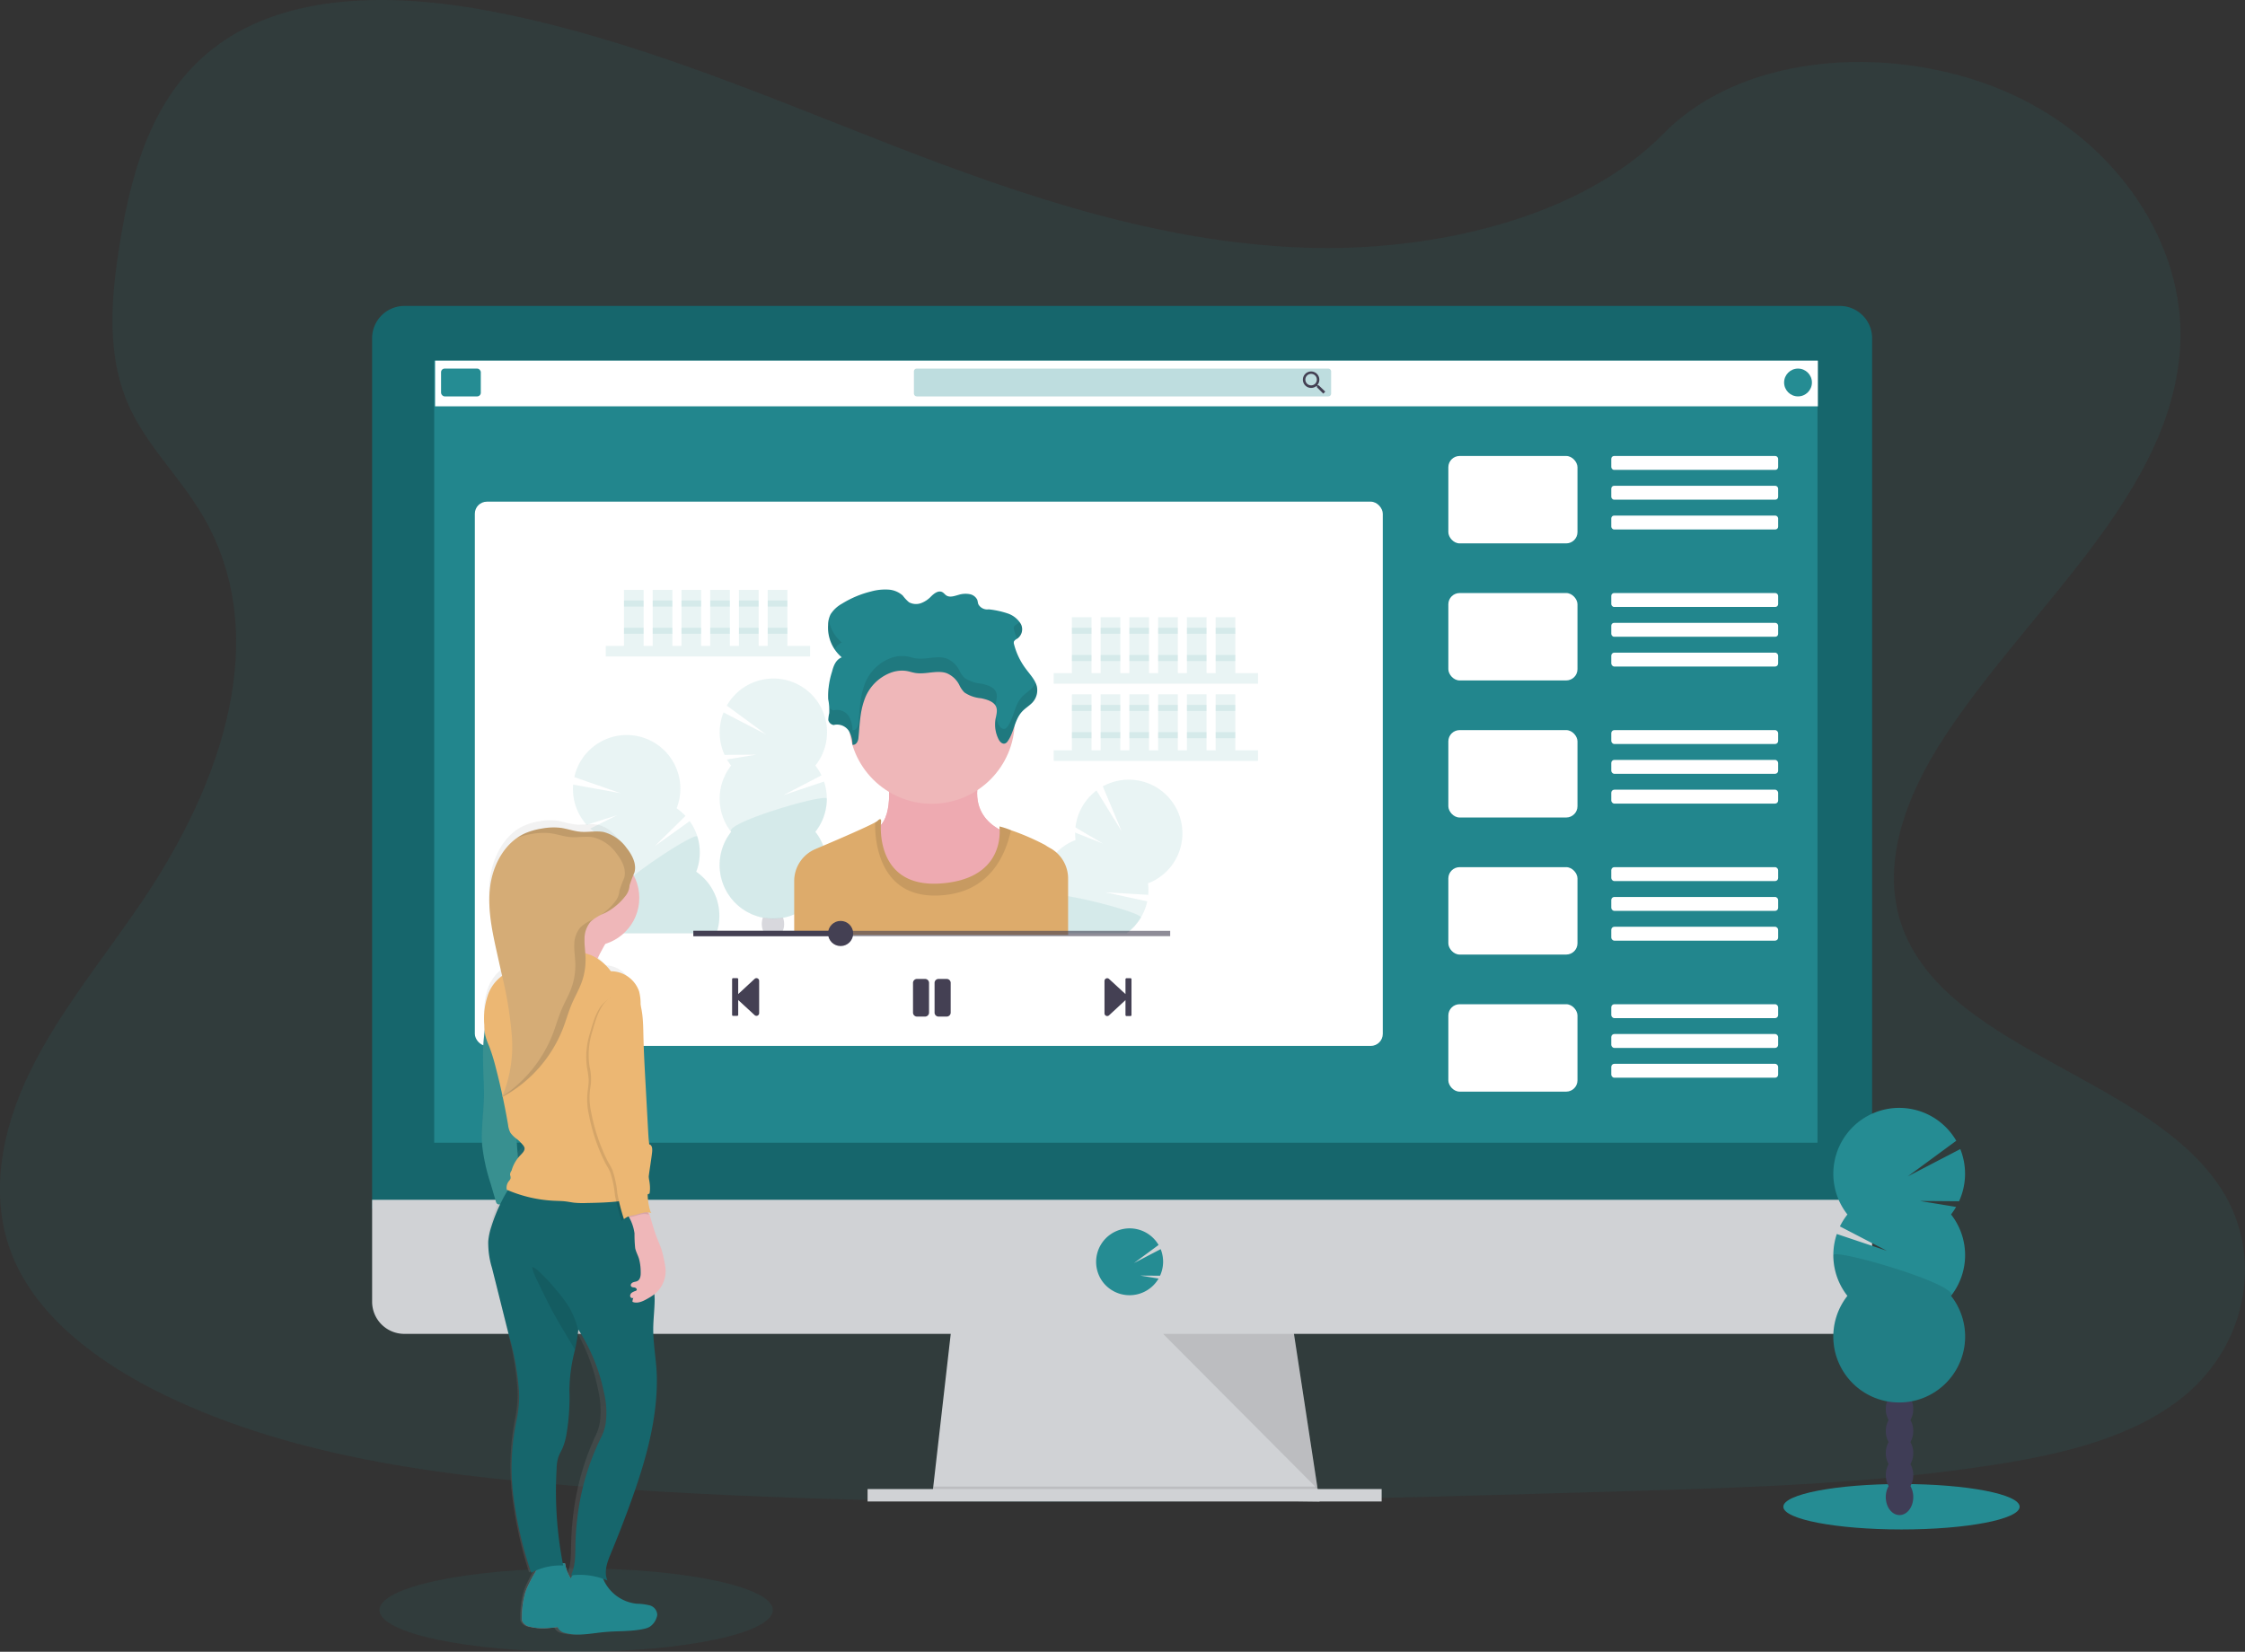 <svg xmlns="http://www.w3.org/2000/svg" xmlns:xlink="http://www.w3.org/1999/xlink" width="483.76" height="356" viewBox="0 0 483.76 356"><rect x="0" y="0" width="483.76" height="356" fill="#333333" stroke="none"/><defs><linearGradient id="a" x1="0.5" y1="1" x2="0.5" gradientUnits="objectBoundingBox"><stop offset="0" stop-color="gray" stop-opacity="0.251"/><stop offset="0.54" stop-color="gray" stop-opacity="0.122"/><stop offset="1" stop-color="gray" stop-opacity="0.102"/></linearGradient></defs><g transform="translate(-145 -166)"><g transform="translate(145 166)"><path d="M316.074,87.6c-31.013-1.075-60.552-11.092-88.756-22.044S171.171,42.473,140.9,36.667c-19.471-3.733-41.737-4.251-57.423,6.178-15.1,10.044-19.976,27.4-22.6,43.475-1.974,12.107-3.134,24.831,2.269,36.18,3.755,7.864,10.42,14.479,15.031,22.014,16.033,26.226,4.709,58.562-12.681,84.163-8.134,12.013-17.608,23.469-23.9,36.257s-9.2,27.434-3.7,40.474c5.458,12.929,18.456,22.639,32.537,29.467,28.6,13.871,62.308,17.844,95.174,20.091,72.758,4.958,145.9,2.817,218.847.676,27-.8,54.109-1.61,80.669-5.784,14.744-2.316,29.968-5.994,40.671-14.877,13.593-11.277,16.962-30.37,7.852-44.524-15.275-23.713-57.517-29.6-68.194-55.055-5.878-14.008.158-29.613,8.7-42.606,18.323-27.874,49.036-52.324,50.654-84.184,1.113-21.881-13.653-43.8-36.48-54.148-23.932-10.853-57.11-9.487-74.766,8.477C375.4,81.44,343.456,88.555,316.074,87.6Z" transform="translate(-35.001 -34.225)" fill="#258c93" opacity="0.1"/><path d="M552.662,704.42l-83.482-1.07.244-2.141,4.037-35.319h73.314l5.394,35.319.411,2.676Z" transform="translate(-268.318 -380.816)" fill="#d0d2d5"/><path d="M552.581,751.066h-41.66l-41.741-.535.244-2.141H552.17Z" transform="translate(-268.318 -427.996)" opacity="0.1"/><rect width="110.774" height="2.676" transform="translate(186.948 320.929)" fill="#d0d2d5"/><path d="M545.526,195.24a6.965,6.965,0,0,0-6.931-7H229.235a6.965,6.965,0,0,0-6.935,7V382.753H545.526Z" transform="translate(-142.115 -122.304)" fill="#16666c"/><path d="M222.3,638.24V660.2a6.935,6.935,0,0,0,6.935,6.935H538.595a6.935,6.935,0,0,0,6.931-6.935V638.24Z" transform="translate(-142.115 -379.653)" fill="#d0d2d5"/><rect width="298.074" height="168.57" transform="translate(93.564 77.709)" fill="#258c93" opacity="0.85"/><path d="M593.923,667.018a7.231,7.231,0,0,0,5.685-2.757h0a7.366,7.366,0,0,0,.561-.826l-3.964-.651,4.281.034a7.214,7.214,0,0,0,.137-5.728l-5.75,3,5.3-3.9a7.222,7.222,0,1,0-11.932,8.083h0A7.222,7.222,0,0,0,593.923,667.018Z" transform="translate(-350.519 -387.869)" fill="#258c93"/><path d="M585.43,671.52l33.3,33.444-5.107-33.444Z" transform="translate(-334.8 -384.035)" opacity="0.1"/><rect width="195.648" height="117.303" rx="2.6" transform="translate(102.319 108.122)" fill="#fff"/><rect width="297.967" height="9.847" transform="translate(93.757 77.726)" fill="#fff"/><rect width="8.562" height="5.994" rx="0.78" transform="translate(95.041 79.439)" fill="#258c93"/><rect width="89.904" height="5.994" rx="0.58" transform="translate(196.932 79.439)" fill="#258c93" opacity="0.3"/><path d="M694.206,224.223h-.218l-.081-.068a1.819,1.819,0,0,0,.428-1.164,1.772,1.772,0,1,0-1.768,1.785,1.828,1.828,0,0,0,1.164-.428l.081.068v.223l1.37,1.37.428-.428Zm-1.644,0a1.237,1.237,0,1,1,1.233-1.233,1.225,1.225,0,0,1-1.233,1.233Z" transform="translate(-410.038 -141.171)" fill="#444053"/><circle cx="2.997" cy="2.997" r="2.997" transform="translate(384.446 79.439)" fill="#258c93"/><rect width="27.827" height="18.837" rx="2.43" transform="translate(312.094 98.276)" fill="#fff"/><rect width="35.962" height="2.997" rx="0.61" transform="translate(347.2 98.276)" fill="#fff"/><rect width="35.962" height="2.997" rx="0.61" transform="translate(347.2 104.697)" fill="#fff"/><rect width="35.962" height="2.997" rx="0.61" transform="translate(347.2 111.119)" fill="#fff"/><rect width="27.827" height="18.837" rx="2.43" transform="translate(312.094 127.815)" fill="#fff"/><rect width="35.962" height="2.997" rx="0.61" transform="translate(347.2 127.815)" fill="#fff"/><rect width="35.962" height="2.997" rx="0.61" transform="translate(347.2 134.237)" fill="#fff"/><rect width="35.962" height="2.997" rx="0.66" transform="translate(347.2 140.659)" fill="#fff"/><rect width="27.827" height="18.837" rx="2.43" transform="translate(312.094 157.355)" fill="#fff"/><rect width="35.962" height="2.997" rx="0.66" transform="translate(347.2 157.355)" fill="#fff"/><rect width="35.962" height="2.997" rx="0.66" transform="translate(347.2 163.777)" fill="#fff"/><rect width="35.962" height="2.997" rx="0.66" transform="translate(347.2 170.199)" fill="#fff"/><rect width="27.827" height="18.837" rx="2.43" transform="translate(312.094 186.895)" fill="#fff"/><rect width="35.962" height="2.997" rx="0.66" transform="translate(347.2 186.895)" fill="#fff"/><rect width="35.962" height="2.997" rx="0.66" transform="translate(347.2 193.317)" fill="#fff"/><rect width="35.962" height="2.997" rx="0.66" transform="translate(347.2 199.739)" fill="#fff"/><rect width="27.827" height="18.837" rx="2.43" transform="translate(312.094 216.435)" fill="#fff"/><rect width="35.962" height="2.997" rx="0.66" transform="translate(347.2 216.435)" fill="#fff"/><rect width="35.962" height="2.997" rx="0.66" transform="translate(347.2 222.857)" fill="#fff"/><rect width="35.962" height="2.997" rx="0.66" transform="translate(347.2 229.278)" fill="#fff"/><rect width="44.023" height="2.282" transform="translate(130.54 139.208)" fill="#258c93" opacity="0.1"/><rect width="4.238" height="12.064" transform="translate(134.453 127.143)" fill="#258c93" opacity="0.1"/><rect width="4.238" height="12.064" transform="translate(140.648 127.143)" fill="#258c93" opacity="0.1"/><rect width="4.238" height="12.064" transform="translate(146.843 127.143)" fill="#258c93" opacity="0.1"/><rect width="4.238" height="12.064" transform="translate(153.037 127.143)" fill="#258c93" opacity="0.1"/><rect width="4.238" height="12.064" transform="translate(159.232 127.143)" fill="#258c93" opacity="0.1"/><rect width="4.238" height="12.064" transform="translate(165.431 127.143)" fill="#258c93" opacity="0.1"/><rect width="4.238" height="1.306" transform="translate(134.453 129.425)" fill="#258c93" opacity="0.1"/><rect width="4.238" height="1.306" transform="translate(140.648 129.425)" fill="#258c93" opacity="0.1"/><rect width="4.238" height="1.306" transform="translate(146.843 129.425)" fill="#258c93" opacity="0.1"/><rect width="4.238" height="1.306" transform="translate(153.037 129.425)" fill="#258c93" opacity="0.1"/><rect width="4.238" height="1.306" transform="translate(159.232 129.425)" fill="#258c93" opacity="0.1"/><rect width="4.238" height="1.306" transform="translate(165.431 129.425)" fill="#258c93" opacity="0.1"/><rect width="4.238" height="1.306" transform="translate(134.453 135.295)" fill="#258c93" opacity="0.1"/><rect width="4.238" height="1.306" transform="translate(140.648 135.295)" fill="#258c93" opacity="0.1"/><rect width="4.238" height="1.306" transform="translate(146.843 135.295)" fill="#258c93" opacity="0.1"/><rect width="4.238" height="1.306" transform="translate(153.037 135.295)" fill="#258c93" opacity="0.1"/><rect width="4.238" height="1.306" transform="translate(159.232 135.295)" fill="#258c93" opacity="0.1"/><rect width="4.238" height="1.306" transform="translate(165.431 135.295)" fill="#258c93" opacity="0.1"/><rect width="44.023" height="2.282" transform="translate(227.058 145.077)" fill="#258c93" opacity="0.1"/><rect width="4.238" height="12.064" transform="translate(230.971 133.013)" fill="#258c93" opacity="0.1"/><rect width="4.238" height="12.064" transform="translate(237.166 133.013)" fill="#258c93" opacity="0.1"/><rect width="4.238" height="12.064" transform="translate(243.361 133.013)" fill="#258c93" opacity="0.1"/><rect width="4.238" height="12.064" transform="translate(249.56 133.013)" fill="#258c93" opacity="0.1"/><rect width="4.238" height="12.064" transform="translate(255.755 133.013)" fill="#258c93" opacity="0.1"/><rect width="4.238" height="12.064" transform="translate(261.95 133.013)" fill="#258c93" opacity="0.1"/><rect width="4.238" height="1.306" transform="translate(230.971 135.295)" fill="#258c93" opacity="0.1"/><rect width="4.238" height="1.306" transform="translate(237.166 135.295)" fill="#258c93" opacity="0.1"/><rect width="4.238" height="1.306" transform="translate(243.361 135.295)" fill="#258c93" opacity="0.1"/><rect width="4.238" height="1.306" transform="translate(249.56 135.295)" fill="#258c93" opacity="0.1"/><rect width="4.238" height="1.306" transform="translate(255.755 135.295)" fill="#258c93" opacity="0.1"/><rect width="4.238" height="1.306" transform="translate(261.95 135.295)" fill="#258c93" opacity="0.1"/><rect width="4.238" height="1.306" transform="translate(230.971 141.164)" fill="#258c93" opacity="0.1"/><rect width="4.238" height="1.306" transform="translate(237.166 141.164)" fill="#258c93" opacity="0.1"/><rect width="4.238" height="1.306" transform="translate(243.361 141.164)" fill="#258c93" opacity="0.1"/><rect width="4.238" height="1.306" transform="translate(249.56 141.164)" fill="#258c93" opacity="0.1"/><rect width="4.238" height="1.306" transform="translate(255.755 141.164)" fill="#258c93" opacity="0.1"/><rect width="4.238" height="1.306" transform="translate(261.95 141.164)" fill="#258c93" opacity="0.1"/><rect width="44.023" height="2.282" transform="translate(227.058 161.705)" fill="#258c93" opacity="0.1"/><rect width="4.238" height="12.064" transform="translate(230.971 149.641)" fill="#258c93" opacity="0.1"/><rect width="4.238" height="12.064" transform="translate(237.166 149.641)" fill="#258c93" opacity="0.1"/><rect width="4.238" height="12.064" transform="translate(243.361 149.641)" fill="#258c93" opacity="0.1"/><rect width="4.238" height="12.064" transform="translate(249.56 149.641)" fill="#258c93" opacity="0.1"/><rect width="4.238" height="12.064" transform="translate(255.755 149.641)" fill="#258c93" opacity="0.1"/><rect width="4.238" height="12.064" transform="translate(261.95 149.641)" fill="#258c93" opacity="0.1"/><rect width="4.238" height="1.306" transform="translate(230.971 151.923)" fill="#258c93" opacity="0.1"/><rect width="4.238" height="1.306" transform="translate(237.166 151.923)" fill="#258c93" opacity="0.1"/><rect width="4.238" height="1.306" transform="translate(243.361 151.923)" fill="#258c93" opacity="0.1"/><rect width="4.238" height="1.306" transform="translate(249.56 151.923)" fill="#258c93" opacity="0.1"/><rect width="4.238" height="1.306" transform="translate(255.755 151.923)" fill="#258c93" opacity="0.1"/><rect width="4.238" height="1.306" transform="translate(261.95 151.923)" fill="#258c93" opacity="0.1"/><rect width="4.238" height="1.306" transform="translate(230.971 157.792)" fill="#258c93" opacity="0.1"/><rect width="4.238" height="1.306" transform="translate(237.166 157.792)" fill="#258c93" opacity="0.1"/><rect width="4.238" height="1.306" transform="translate(243.361 157.792)" fill="#258c93" opacity="0.1"/><rect width="4.238" height="1.306" transform="translate(249.56 157.792)" fill="#258c93" opacity="0.1"/><rect width="4.238" height="1.306" transform="translate(255.755 157.792)" fill="#258c93" opacity="0.1"/><rect width="4.238" height="1.306" transform="translate(261.95 157.792)" fill="#258c93" opacity="0.1"/><path d="M399.683,394.583a12.181,12.181,0,0,1-.9-1.323l6.34-1.04-6.85.051a11.585,11.585,0,0,1-.223-9.153l9.183,4.761-8.481-6.233a11.559,11.559,0,1,1,19.081,12.929,11.233,11.233,0,0,1,1.319,2.106l-8.228,4.281,8.772-2.941a11.559,11.559,0,0,1-1.862,10.836,11.559,11.559,0,1,1-18.152,0,11.559,11.559,0,0,1,0-14.286Z" transform="translate(-242.137 -229.573)" fill="#258c93" opacity="0.1"/><path d="M420.308,436.112a11.513,11.513,0,0,1-2.475,7.134,11.559,11.559,0,1,1-18.151,0C398.128,441.288,420.308,434.815,420.308,436.112Z" transform="translate(-242.136 -263.962)" fill="#258c93" opacity="0.1"/><path d="M422.755,499.482a1.089,1.089,0,0,1,.056.094h-3.922c.021-.03.034-.064.056-.094a3.8,3.8,0,0,1-.505-1.931,3.965,3.965,0,0,1,.235-1.361h0c.218.034.488.073.8.107a13.74,13.74,0,0,0,2.736,0q.394-.038.809-.1a.039.039,0,0,0,0,.021,3.852,3.852,0,0,1,.231,1.34A3.8,3.8,0,0,1,422.755,499.482Z" transform="translate(-254.284 -298.417)" fill="#3f3d56" opacity="0.2"/><path d="M354.308,447H332.474c-.047-.124-.09-.257-.128-.385a11.5,11.5,0,0,1,.253-7.552,11.559,11.559,0,0,1-4.217-13.653,11.061,11.061,0,0,1-1.246-1l5.745-2.864-6.533,2.072a11.559,11.559,0,0,1-2.911-8.678l10.193,1.841-9.941-3.455a11.559,11.559,0,1,1,22.044,6.721,11.71,11.71,0,0,1,1.9,1.648l-6.6,6.512,7.513-5.4a11.559,11.559,0,0,1,1.421,10.917A11.559,11.559,0,0,1,354.308,447Z" transform="translate(-199.93 -245.839)" fill="#258c93" opacity="0.1"/><path d="M365.57,476.13H343.736c-.047-.124-.09-.257-.128-.385a11.5,11.5,0,0,1,.253-7.552c-2.055-1.421,17.223-14.158,17.6-12.916a11.508,11.508,0,0,1-.253,7.556A11.559,11.559,0,0,1,365.57,476.13Z" transform="translate(-211.192 -274.97)" fill="#258c93" opacity="0.1"/><path d="M578.46,444.218a11.516,11.516,0,0,1-5.784,4.863,11.731,11.731,0,0,1,.047,2.483l-9.252-.557,9.038,1.961a11.558,11.558,0,0,1-1.379,3.493,11.375,11.375,0,0,1-3.082,3.382h-12.6v.33H542.61c.026-.111.051-.218.081-.33a11.559,11.559,0,0,1,7.042-7.839,11.559,11.559,0,0,1,7.334-12.261,11.707,11.707,0,0,1-.094-1.6l5.972,2.359-5.908-3.472a11.559,11.559,0,0,1,4.534-7.954l5.441,8.811-4.08-9.7a11.559,11.559,0,0,1,15.528,16.029Z" transform="translate(-325.296 -258.701)" fill="#258c93" opacity="0.1"/><path d="M571.131,489.424a11.376,11.376,0,0,1-3.082,3.382h-12.6v.33H542.61c.026-.111.051-.218.081-.33a11.559,11.559,0,0,1,7.042-7.839c-.107-.856,2.38-.728,5.7-.171C561.935,485.888,571.572,488.688,571.131,489.424Z" transform="translate(-325.296 -291.647)" fill="#258c93" opacity="0.1"/><path d="M477.812,423.321s1.584,8.562-1.952,11.358,3,19.552,13.777,17.6,15.172-16.011,15.172-16.011-10.8-2.235-6.794-13.593Z" transform="translate(-286.57 -256.371)" fill="#ee8e9e"/><path d="M477.812,423.321s1.584,8.562-1.952,11.358,3,19.552,13.777,17.6,15.172-16.011,15.172-16.011-10.8-2.235-6.794-13.593Z" transform="translate(-286.57 -256.371)" fill="#efb7b9" opacity="0.7"/><circle cx="17.874" cy="17.874" r="17.874" transform="translate(182.911 137.487)" fill="#efb7b9"/><path d="M493.77,459.419v12.15H434.75v-11.6a7.484,7.484,0,0,1,4.568-6.893l1.691-.719c4.281-1.824,9.483-4.089,11.182-5.03a2.8,2.8,0,0,0,.522-.338c.929-.929.745.278.745.278s-.026.231-.043.629c-.1,2.736.291,13.486,12.891,12.591,12.291-.856,12.843-9.17,12.719-11.615a6.611,6.611,0,0,0-.056-.676,15.879,15.879,0,0,1,2.487.813,52.152,52.152,0,0,1,7.376,3.194c.317.223.7.454,1.122.689a7.378,7.378,0,0,1,1.327.946A7.5,7.5,0,0,1,493.77,459.419Z" transform="translate(-263.612 -270.079)" fill="#ddab6b"/><path d="M504.743,449.011c-1.04,4.821-4.307,13.849-16.08,14.085-12.544.248-13.272-12.227-13.19-15.767a2.53,2.53,0,0,0,.527-.338c.933-.929.745.278.745.278s-1.58,14.243,12.843,13.22S502.239,448.2,502.239,448.2A17.583,17.583,0,0,1,504.743,449.011Z" transform="translate(-286.898 -270.079)" opacity="0.1"/><path d="M452.965,360.215a3.061,3.061,0,0,1,3.224,1.177,5.842,5.842,0,0,1,.831,3.065c.775.163,1.212-.715,1.284-1.379.287-2.7.308-5.454,1.216-8.066a9.628,9.628,0,0,1,5.934-6.135,6.884,6.884,0,0,1,3.241-.308c.646.107,1.254.334,1.9.428,2.226.368,4.645-.685,6.73.047a5.367,5.367,0,0,1,2.753,2.594,5.6,5.6,0,0,0,1.07,1.554,7.414,7.414,0,0,0,3.545,1.25c1.272.248,2.659.681,3.2,1.661.488.886.128,1.909-.034,2.868a7.03,7.03,0,0,0,.724,4.44c.235.428.715.946,1.284.8a1.126,1.126,0,0,0,.608-.492c1.46-2.046,1.421-4.709,3.254-6.554.612-.616,1.4-1.1,2-1.712a3.887,3.887,0,0,0,1.036-3.528c-.33-1.413-1.46-2.569-2.372-3.81a14.983,14.983,0,0,1-2.539-5.27.955.955,0,0,1,0-.689,1.836,1.836,0,0,1,.651-.531,2.457,2.457,0,0,0,.831-3.138,5.232,5.232,0,0,0-2.941-2.342,19.178,19.178,0,0,0-4.011-.856,2.182,2.182,0,0,1-2.23-1.1c-.124-.321-.124-.668-.248-.989a2.269,2.269,0,0,0-1.712-1.2,5.009,5.009,0,0,0-2.29.163c-.856.24-1.828.6-2.569.18-.39-.218-.6-.616-1.023-.8-.856-.36-1.738.368-2.35.968a5.72,5.72,0,0,1-2.119,1.426,3.155,3.155,0,0,1-2.629-.175,8.3,8.3,0,0,1-1.349-1.447,5.077,5.077,0,0,0-3.189-1.284,11.229,11.229,0,0,0-3.6.394,21.741,21.741,0,0,0-6.323,2.654,6.8,6.8,0,0,0-2.427,2.256,5.138,5.138,0,0,0-.544,2.325,8.39,8.39,0,0,0,2.933,6.965c-1.336.557-1.785,1.922-2.1,3.134a17.153,17.153,0,0,0-.813,5.869,12.891,12.891,0,0,1,.223,3.052,6.577,6.577,0,0,0-.2,1.46A1.4,1.4,0,0,0,452.965,360.215Z" transform="translate(-273.337 -203.96)" fill="#22868d"/><g transform="translate(178.446 133.509)" opacity="0.1"><path d="M544.563,378a4.178,4.178,0,0,1-.771,1.139c-.6.625-1.387,1.109-2,1.712-1.832,1.832-1.794,4.512-3.254,6.559a1.1,1.1,0,0,1-.608.488c-.557.146-1.036-.36-1.284-.8a7.363,7.363,0,0,1-.638-1.712l-.086.428a7.03,7.03,0,0,0,.723,4.44c.235.428.715.946,1.284.8a1.126,1.126,0,0,0,.608-.492c1.46-2.046,1.421-4.709,3.254-6.554.612-.616,1.4-1.1,2-1.712a3.888,3.888,0,0,0,1.036-3.528,4.6,4.6,0,0,0-.265-.766Z" transform="translate(-499.864 -364.335)"/><path d="M545.955,347.771a1.794,1.794,0,0,0-.651.531.946.946,0,0,0,0,.685,14.479,14.479,0,0,0,.646,1.952h0a2.457,2.457,0,0,0,.831-3.138,3,3,0,0,0-.3-.5A2.464,2.464,0,0,1,545.955,347.771Z" transform="translate(-505.245 -346.778)"/><path d="M454.776,351.042a7.937,7.937,0,0,1-2.8-4.962,6.683,6.683,0,0,0-.128,1.164,8.914,8.914,0,0,0,1.409,5.3A3,3,0,0,1,454.776,351.042Z" transform="translate(-451.826 -346.08)"/><path d="M488,374.947c.163-.963.522-1.986.034-2.868-.544-.985-1.931-1.413-3.2-1.661a7.459,7.459,0,0,1-3.545-1.25,5.6,5.6,0,0,1-1.07-1.554,5.3,5.3,0,0,0-2.753-2.594c-2.085-.732-4.5.317-6.73-.047-.642-.107-1.25-.33-1.9-.428a6.85,6.85,0,0,0-3.241.308,9.647,9.647,0,0,0-5.934,6.135c-.908,2.607-.929,5.36-1.216,8.066-.073.659-.509,1.541-1.284,1.379a5.889,5.889,0,0,0-.831-3.07,3.061,3.061,0,0,0-3.224-1.173,1.567,1.567,0,0,1-.9-.578,4.963,4.963,0,0,1,0,1.182,6.577,6.577,0,0,0-.2,1.46,1.4,1.4,0,0,0,1.117,1.1,3.061,3.061,0,0,1,3.224,1.177,5.842,5.842,0,0,1,.831,3.065c.775.163,1.212-.715,1.284-1.379.287-2.7.308-5.454,1.216-8.066a9.628,9.628,0,0,1,5.934-6.135,6.884,6.884,0,0,1,3.241-.308c.646.107,1.254.334,1.9.428,2.226.368,4.645-.685,6.73.047a5.366,5.366,0,0,1,2.753,2.594,5.6,5.6,0,0,0,1.07,1.554,7.413,7.413,0,0,0,3.545,1.25c1.271.248,2.569.651,3.138,1.558A.369.369,0,0,1,488,374.947Z" transform="translate(-451.928 -356.598)"/><path d="M452.081,382.645a8.135,8.135,0,0,0-.141-2.385,10.626,10.626,0,0,0-.081,2.5,4.556,4.556,0,0,0,.077.638C451.982,383.145,452.047,382.9,452.081,382.645Z" transform="translate(-451.819 -365.627)"/></g><path d="M403.49,534.6v-7.727a.218.218,0,0,1,.218-.218h.878a.218.218,0,0,1,.218.218v3.215l3.562-3.3a.582.582,0,0,1,.955.428v7a.582.582,0,0,1-.955.428l-3.562-3.279v3.2a.218.218,0,0,1-.218.218h-.878A.218.218,0,0,1,403.49,534.6Z" transform="translate(-245.735 -315.839)" fill="#444053"/><path d="M596.748,526.894v7.727a.218.218,0,0,1-.223.218h-.856a.218.218,0,0,1-.218-.218v-3.215l-3.562,3.3a.586.586,0,0,1-.959-.428v-7.025a.586.586,0,0,1,.959-.428l3.562,3.279v-3.194a.218.218,0,0,1,.218-.218h.856A.218.218,0,0,1,596.748,526.894Z" transform="translate(-352.929 -315.858)" fill="#444053"/><path d="M497.139,535.168H495.4a.856.856,0,0,1-.856-.856v-6.4a.856.856,0,0,1,.856-.856h1.742a.856.856,0,0,1,.856.856v6.4A.856.856,0,0,1,497.139,535.168Zm5.523-.856v-6.4a.856.856,0,0,0-.856-.856h-1.76a.856.856,0,0,0-.856.856v6.4a.856.856,0,0,0,.856.856h1.742a.856.856,0,0,0,.873-.856Z" transform="translate(-297.805 -316.071)" fill="#444053"/><rect width="102.747" height="1.143" transform="translate(149.411 200.62)" fill="#444053" opacity="0.6"/><circle cx="2.71" cy="2.71" r="2.71" transform="translate(178.429 198.48)" fill="#444053"/><rect width="31.727" height="1.143" transform="translate(149.411 200.62)" fill="#444053"/><ellipse cx="25.46" cy="4.898" rx="25.46" ry="4.898" transform="translate(384.279 319.841)" fill="#258c93"/><ellipse cx="2.963" cy="3.879" rx="2.963" ry="3.879" transform="translate(406.352 318.78)" fill="#3f3d56"/><ellipse cx="2.963" cy="3.879" rx="2.963" ry="3.879" transform="translate(406.352 314.036)" fill="#3f3d56"/><ellipse cx="2.963" cy="3.879" rx="2.963" ry="3.879" transform="translate(406.352 309.297)" fill="#3f3d56"/><ellipse cx="2.963" cy="3.879" rx="2.963" ry="3.879" transform="translate(406.352 304.554)" fill="#3f3d56"/><ellipse cx="2.963" cy="3.879" rx="2.963" ry="3.879" transform="translate(406.352 299.81)" fill="#3f3d56"/><ellipse cx="2.963" cy="3.879" rx="2.963" ry="3.879" transform="translate(406.352 295.067)" fill="#3f3d56"/><ellipse cx="2.963" cy="3.879" rx="2.963" ry="3.879" transform="translate(406.352 290.323)" fill="#3f3d56"/><path d="M983.125,614.93a14.681,14.681,0,0,0,1.1-1.627l-7.792-1.284,8.425.064a14.243,14.243,0,0,0,.27-11.251L973.839,606.7l10.42-7.659a14.2,14.2,0,1,0-23.452,15.891,14.5,14.5,0,0,0-1.618,2.569l10.112,5.253-10.78-3.618a14.209,14.209,0,0,0,2.286,13.331,14.2,14.2,0,1,0,22.322,0,14.2,14.2,0,0,0,0-17.553Z" transform="translate(-562.718 -353.179)" fill="#258c93"/><path d="M957.78,665.851a14.128,14.128,0,0,0,3.035,8.776,14.2,14.2,0,1,0,22.322,0C985.038,672.217,957.78,664.258,957.78,665.851Z" transform="translate(-562.725 -395.324)" opacity="0.1"/><ellipse cx="42.383" cy="8.99" rx="42.383" ry="8.99" transform="translate(81.769 338.019)" fill="#258c93" opacity="0.1"/><path d="M312.079,616.352a11.155,11.155,0,0,0-2.667-.36,8.254,8.254,0,0,1-4.906-2.38,8.99,8.99,0,0,1-1.961-3c.283.1.565.21.856.325-.856-2,.043-4.243.831-6.263q2-5.137,3.789-10.33c3-8.772,5.565-17.9,5.51-27.228,0-3.374-.621-6.563-.741-9.932-.09-2.5.3-5,.278-7.5,0-.351,0-.7-.026-1.049a6.648,6.648,0,0,0,2.256-5.42,13.042,13.042,0,0,0-.227-1.575,25.556,25.556,0,0,0-.6-2.68c-.283-.929-.668-1.819-1-2.727-.638-1.76-1.07-3.592-1.614-5.381a1.853,1.853,0,0,1,.582.158,1.255,1.255,0,0,1-.274-.561,13.874,13.874,0,0,1-.514-3.5l.364-.163a9.106,9.106,0,0,0-.176-3.463c.206-1.837.527-3.686.724-5.514.073-.685.043-1.545-.586-1.712-.128-.98-.18-1.974-.231-2.963q-.27-5.176-.535-10.348c-.18-3.463-.36-6.923-.428-10.39a30.331,30.331,0,0,0-.6-6.584,7.962,7.962,0,0,0-.3-3,6.142,6.142,0,0,0-5.78-4.38,11.5,11.5,0,0,0-2.736-2.766c.5-1.122,1.1-2.278,1.593-3.185a10.379,10.379,0,0,0,6.953-9.975,10.887,10.887,0,0,0-1.177-4.962,5.362,5.362,0,0,0,.188-.578,4.748,4.748,0,0,0-.193-2.778,8.129,8.129,0,0,0-.428-.993c-.111-.214-.231-.428-.355-.634l-.218-.33a6.15,6.15,0,0,0-.428-.582,14.174,14.174,0,0,0-.976-1.173,9.662,9.662,0,0,0-1.4-1.25,6.191,6.191,0,0,0-2.312-1.066,7.049,7.049,0,0,0-1.468-.133c-.3,0-.6,0-.89.026-.6.034-1.194.077-1.79.073a3.956,3.956,0,0,1-.6-.03,21.67,21.67,0,0,1-3.1-.646l-.514-.107c-.176-.034-.347-.064-.522-.086a9.809,9.809,0,0,0-1.417-.086h-.475a13.126,13.126,0,0,0-1.417.146l-.471.073a13.527,13.527,0,0,0-3.446,1.023c-.141.064-.287.137-.428.214l-.086.047c-.116.06-.231.124-.342.193l-.064.039-.364.231-.03.021c-3.4,2.286-5.407,6.619-5.917,10.917-.569,4.825.428,9.688,1.426,14.436l.9,4.281c.039.193.081.381.12.574a9.419,9.419,0,0,0-2.821,3.913,16.7,16.7,0,0,0-.809,6.777c0,.471.026.942.073,1.413-.107.89-.2,1.785-.261,2.684-.27,4.153.235,8.327.1,12.488-.1,3.207-.587,6.422-.351,9.607a43.371,43.371,0,0,0,1.712,8.293l1.079,3.887a1.032,1.032,0,0,0,.27.535.814.814,0,0,0,.6.124,36.435,36.435,0,0,0-1.755,4.915,15.2,15.2,0,0,0-.634,3.159,19.3,19.3,0,0,0,.766,5.814q1.027,4.281,2.046,8.6.719,3.018,1.434,6.032a64.277,64.277,0,0,1,2.064,12.034,26.136,26.136,0,0,1-.428,6.118,53.309,53.309,0,0,0-.531,18.336,89.907,89.907,0,0,0,3.463,15.16c.347-.184.7-.355,1.057-.514l-.15.278q-.741,1.284-1.37,2.633a14.979,14.979,0,0,0-.732,1.8,20.288,20.288,0,0,0-.711,5.339,2.612,2.612,0,0,0,.09,1.032,2.143,2.143,0,0,0,1.541,1.156,14.075,14.075,0,0,0,5.694.09.692.692,0,0,0,.039.124,2.135,2.135,0,0,0,1.541,1.156c2.646.753,5.437.043,8.164-.214s5.407-.068,8.031-.7a3.823,3.823,0,0,0,1.113-.428,3.643,3.643,0,0,0,1.4-1.948,2.5,2.5,0,0,0,.163-.638A2.17,2.17,0,0,0,312.079,616.352ZM303.025,576.7a10.789,10.789,0,0,1-.856,2.9,55.4,55.4,0,0,0-4.392,13.772,63.851,63.851,0,0,0-.972,9.525c-.043,2.355.047,4.821-.933,6.935l.355-.056c-.111.205-.218.428-.321.591l-.051.094a9.282,9.282,0,0,1-1.169-3.279c0-.039-.193-.068-.488-.086a88.591,88.591,0,0,1-1.25-20.5,9.493,9.493,0,0,1,.343-2.462c.218-.689.586-1.319.856-1.986A14.594,14.594,0,0,0,295,578.67a49.506,49.506,0,0,0,.539-9.213,38.219,38.219,0,0,1,1.143-8.691c.274-1.374.527-2.753.664-4.131l.026-.278A41.47,41.47,0,0,1,302.631,570,19.522,19.522,0,0,1,303.025,576.7ZM284.7,514.834l.137.12a9.414,9.414,0,0,1,1.139,1.194,1.58,1.58,0,0,1,.36.659c.128.625-.39,1.156-.813,1.614a7.287,7.287,0,0,0-.518.625q-.137-2.106-.291-4.213Z" transform="translate(-173.735 -270.387)" fill="url(#a)"/><path d="M278.751,542.53l-.471,3.635c-.158,1.233-.317,2.462-.4,3.7-.287,4.118.244,8.254.107,12.381-.111,3.177-.616,6.349-.372,9.521a40.371,40.371,0,0,0,1.811,8.22l1.13,3.853a1.019,1.019,0,0,0,.283.531,1,1,0,0,0,.724.116l5.017-.454c-.321-1.473-.676-3-.856-4.508-.137-1.182-.218-2.372-.3-3.562-.265-3.707-.569-7.415-.856-11.131l-.535-6.507a49.087,49.087,0,0,0-1.173-8.408,16.735,16.735,0,0,0-4.1-7.385Z" transform="translate(-173.709 -324.918)" fill="#258c93"/><path d="M278.751,542.53l-.471,3.635c-.158,1.233-.317,2.462-.4,3.7-.287,4.118.244,8.254.107,12.381-.111,3.177-.616,6.349-.372,9.521a40.371,40.371,0,0,0,1.811,8.22l1.13,3.853a1.019,1.019,0,0,0,.283.531,1,1,0,0,0,.724.116l5.017-.454c-.321-1.473-.676-3-.856-4.508-.137-1.182-.218-2.372-.3-3.562-.265-3.707-.569-7.415-.856-11.131l-.535-6.507a49.087,49.087,0,0,0-1.173-8.408,16.735,16.735,0,0,0-4.1-7.385Z" transform="translate(-173.709 -324.918)" fill="#ecb773" opacity="0.1"/><path d="M299.195,825.528a15.33,15.33,0,0,0-.771,1.789,19.266,19.266,0,0,0-.745,5.292,2.569,2.569,0,0,0,.094,1.023,2.231,2.231,0,0,0,1.623,1.143c2.778.749,5.707.047,8.562-.21s5.677-.068,8.434-.689a4.306,4.306,0,0,0,1.169-.407,3.643,3.643,0,0,0,1.477-1.927,2.517,2.517,0,0,0,.167-.634,2.188,2.188,0,0,0-1.618-2.063,12.2,12.2,0,0,0-2.8-.355,8.819,8.819,0,0,1-7.809-7.368,19.4,19.4,0,0,0-5.137.184,4.3,4.3,0,0,0-1.229,1.614Q299.854,824.192,299.195,825.528Z" transform="translate(-185.214 -484.182)" fill="#a26565"/><path d="M299.195,825.528a15.33,15.33,0,0,0-.771,1.789,19.266,19.266,0,0,0-.745,5.292,2.569,2.569,0,0,0,.094,1.023,2.231,2.231,0,0,0,1.623,1.143c2.778.749,5.707.047,8.562-.21s5.677-.068,8.434-.689a4.306,4.306,0,0,0,1.169-.407,3.643,3.643,0,0,0,1.477-1.927,2.517,2.517,0,0,0,.167-.634,2.188,2.188,0,0,0-1.618-2.063,12.2,12.2,0,0,0-2.8-.355,8.819,8.819,0,0,1-7.809-7.368,19.4,19.4,0,0,0-5.137.184,4.3,4.3,0,0,0-1.229,1.614Q299.854,824.192,299.195,825.528Z" transform="translate(-185.214 -484.182)" fill="#22868d"/><path d="M317.043,828.678a14.559,14.559,0,0,0-.771,1.785,19.059,19.059,0,0,0-.745,5.291,2.5,2.5,0,0,0,.094,1.023,2.231,2.231,0,0,0,1.618,1.147c2.778.745,5.711.043,8.562-.214s5.681-.068,8.434-.689a4.117,4.117,0,0,0,1.169-.428,3.626,3.626,0,0,0,1.477-1.926,2.515,2.515,0,0,0,.167-.634,2.192,2.192,0,0,0-1.618-2.063,12.441,12.441,0,0,0-2.8-.355,8.823,8.823,0,0,1-7.809-7.364,19.372,19.372,0,0,0-5.137.18,4.262,4.262,0,0,0-1.233,1.614C317.964,826.914,317.484,827.787,317.043,828.678Z" transform="translate(-195.421 -485.971)" fill="#22868d"/><path d="M317.047,670.354c.06,9.252-2.629,18.293-5.784,26.971q-1.875,5.163-3.977,10.236c-.831,2-1.768,4.23-.878,6.208a15.027,15.027,0,0,0-7.882-1.1c1.027-2.1.929-4.538.976-6.85a60.066,60.066,0,0,1,1.01-9.44,52.657,52.657,0,0,1,4.619-13.653,10.4,10.4,0,0,0,.895-2.877,18.376,18.376,0,0,0-.381-6.64,39.588,39.588,0,0,0-5.523-13.528l-.026.274a39.93,39.93,0,0,1-.694,4.1,35.834,35.834,0,0,0-1.2,8.614,46.589,46.589,0,0,1-.565,9.132,13.885,13.885,0,0,1-.92,3.451c-.3.664-.681,1.284-.912,1.974a8.99,8.99,0,0,0-.36,2.44,82.751,82.751,0,0,0,1.421,20.866,13.252,13.252,0,0,0-6.9,1.571,85,85,0,0,1-3.639-15.027,49.928,49.928,0,0,1,.557-18.178,24.153,24.153,0,0,0,.449-6.058,60.476,60.476,0,0,0-2.166-11.932l-1.507-5.994q-1.07-4.281-2.141-8.524a18.123,18.123,0,0,1-.8-5.762,14.3,14.3,0,0,1,.668-3.134,34.973,34.973,0,0,1,4.739-9.693c8.25.462,16.6-.308,24.831-.942a1.665,1.665,0,0,1,1.164.2,1.648,1.648,0,0,1,.471,1.062l3.1,17.553a44.1,44.1,0,0,1,.878,7.406c0,2.483-.385,4.958-.291,7.436C316.4,663.851,317.03,667.011,317.047,670.354Z" transform="translate(-175.504 -373.126)" fill="#16666c"/><path d="M312.748,685.868a39.93,39.93,0,0,1-.694,4.1c-1.794-3.1-3.729-6.131-5.381-9.311-.428-.818-.831-1.648-1.237-2.479l-1.22-2.483c-.227-.467-.454-.933-.659-1.408a10.176,10.176,0,0,1-.766-2.141c.6-.111,2.081,1.507,2.526,1.931a34.542,34.542,0,0,1,2.569,2.843,31.172,31.172,0,0,1,2.68,3.51A17.074,17.074,0,0,1,312.748,685.868Z" transform="translate(-188.146 -399.038)" opacity="0.1"/><path d="M317.841,500.278s-4.581,7.3-3.733,8.828-14.427-1.357-14.427-1.357,8.318-7.3,7.466-10.356S317.841,500.278,317.841,500.278Z" transform="translate(-186.367 -298.604)" fill="#efb7b9"/><circle cx="10.356" cy="10.356" r="10.356" transform="translate(117.046 183.171)" fill="#efb7b9"/><path d="M306.017,516.257a10.514,10.514,0,0,0-4.354-3.5,15.575,15.575,0,0,0-3.1-.762l-4.131-.728a5.262,5.262,0,0,0-3.035.068,4.975,4.975,0,0,0-1.284.946,17.119,17.119,0,0,1-4.628,3.562c-.492.21-1.006.364-1.5.574a8.649,8.649,0,0,0-4.375,4.709,15.711,15.711,0,0,0-.856,6.713,11.8,11.8,0,0,0,.235,2.363,15.227,15.227,0,0,0,.783,2.166,39.63,39.63,0,0,1,1.43,4.594q1.605,6.143,2.671,12.415a4.653,4.653,0,0,0,.518,1.712,6.147,6.147,0,0,0,1.43,1.374,8.933,8.933,0,0,1,1.194,1.186,1.549,1.549,0,0,1,.39.634c.133.617-.428,1.147-.856,1.6a7.732,7.732,0,0,0-1.935,3.369,1.357,1.357,0,0,0-.308.929,1.627,1.627,0,0,1,.1.736,1.662,1.662,0,0,1-.39.6,2.282,2.282,0,0,0-.428,1.832,29.064,29.064,0,0,0,10.138,2.372c.856.043,1.712.043,2.569.146.608.077,1.207.2,1.815.274a19.6,19.6,0,0,0,2.654.068c4.611-.094,9.354-.21,13.588-2.038.4-2.171-.462-4.384-1-6.524-.856-3.425-1.07-6.931-1.712-10.386-.428-2.359-1.07-4.684-1.434-7.06a17.257,17.257,0,0,1,.206-7.149c.578-2.046.753-4.136,1.353-6.178a10.585,10.585,0,0,0,.342-6.276A6.454,6.454,0,0,0,306.017,516.257Z" transform="translate(-174.389 -306.929)" fill="#ecb773"/><path d="M312.559,460.484c.505-1.837-.488-3.75-1.67-5.244a8.882,8.882,0,0,0-4.928-3.455c-1.631-.33-3.322.069-4.983-.064-1.468-.116-2.881-.646-4.341-.856a13.752,13.752,0,0,0-3.973.15,15.09,15.09,0,0,0-3.618,1.01c-4.41,1.957-6.991,6.777-7.59,11.559s.45,9.6,1.494,14.308l.946,4.255a84.516,84.516,0,0,1,2.23,13.409,28.45,28.45,0,0,1-2.089,13.314,28.636,28.636,0,0,0,13.156-14.894c.668-1.751,1.164-3.57,1.909-5.291.638-1.481,1.456-2.885,2.021-4.4a14.282,14.282,0,0,0,.9-5.339c-.034-1.37-.261-2.731-.223-4.1a5.666,5.666,0,0,1,1.336-3.789,11.578,11.578,0,0,1,3.117-1.854,12.977,12.977,0,0,0,4.362-3.639,3.991,3.991,0,0,0,.89-2.295A29.085,29.085,0,0,1,312.559,460.484Z" transform="translate(-175.845 -272.45)" fill="#d5ac76"/><path d="M352.289,647.535a27.483,27.483,0,0,0,.146,3.2c.176.788.582,1.5.822,2.269a10.791,10.791,0,0,1,.364,2.727c.034.771-.026,1.712-.711,2.072-.3.158-.659.158-.972.3s-.578.509-.4.8.488.244.771.3.587.347.428.582a.488.488,0,0,1-.248.158,3.029,3.029,0,0,0-.8.385.822.822,0,0,0-.33.784.484.484,0,0,0,.689.317,2.141,2.141,0,0,0-.2.856c1.1.471,2.325-.146,3.352-.741a12.633,12.633,0,0,0,1.284-.822,6.422,6.422,0,0,0,2.5-5.467,12.758,12.758,0,0,0-.244-1.563,23.509,23.509,0,0,0-.629-2.659c-.3-.921-.7-1.8-1.045-2.7-.736-1.922-1.212-3.934-1.879-5.882a.891.891,0,0,0-.321-.509.9.9,0,0,0-.475-.09,7.787,7.787,0,0,0-2.23.206,2.371,2.371,0,0,0-1.361.856c-.2.428.12.788.313,1.143A9.581,9.581,0,0,1,352.289,647.535Z" transform="translate(-215.562 -381.709)" fill="#efb7b9"/><path d="M339.79,533.64a3.137,3.137,0,0,1,.548.762c1.473,2.676,1.49,5.874,1.558,8.926.077,3.425.265,6.85.454,10.3l.561,10.275c.056.98.107,1.961.248,2.933.659.167.685,1.023.612,1.712-.475,4.187-1.652,8.5-.428,12.527a1.258,1.258,0,0,0,.287.557,3.344,3.344,0,0,0-1.914-.026c-.612.128-1.2.355-1.819.5a3.864,3.864,0,0,0-2.192.856,42.483,42.483,0,0,1-1.434-5.531,21.289,21.289,0,0,0-1.066-5.06c-.278-.638-.655-1.229-1-1.841a40.255,40.255,0,0,1-3.536-10.39,15.168,15.168,0,0,1-.274-5.163,17.752,17.752,0,0,0,.214-2.376,18.25,18.25,0,0,0-.33-2.5,16.76,16.76,0,0,1,.5-7.239c.642-2.179,1.207-4.474,2.569-6.306A8.622,8.622,0,0,1,339.79,533.64Z" transform="translate(-203.761 -319.834)" opacity="0.1"/><path d="M340.991,532.84a3.164,3.164,0,0,1,.548.766c1.473,2.671,1.49,5.874,1.558,8.926.077,3.425.265,6.85.454,10.275l.561,10.275c.056.98.107,1.961.248,2.933.659.167.685,1.023.608,1.712-.471,4.187-1.648,8.494-.428,12.527a1.258,1.258,0,0,0,.287.557,3.343,3.343,0,0,0-1.914-.026c-.612.128-1.2.355-1.819.492a3.894,3.894,0,0,0-2.192.856,42.043,42.043,0,0,1-1.421-5.557,21.256,21.256,0,0,0-1.066-5.056,20.672,20.672,0,0,0-1-1.841,40.126,40.126,0,0,1-3.536-10.395,15.164,15.164,0,0,1-.274-5.163,11.131,11.131,0,0,0-.116-4.876,16.739,16.739,0,0,1,.5-7.235c.642-2.179,1.207-4.474,2.569-6.306S338.718,532.874,340.991,532.84Z" transform="translate(-204.453 -319.376)" fill="#ecb773"/><g transform="translate(108.193 178.335)" opacity="0.1"><path d="M318.878,455.24a8.882,8.882,0,0,0-4.928-3.455c-1.631-.33-3.322.069-4.983-.064-1.468-.116-2.881-.646-4.341-.856a13.752,13.752,0,0,0-3.973.15,15.09,15.09,0,0,0-3.618,1.01,10.745,10.745,0,0,0-1.785,1.015,15.223,15.223,0,0,1,3.2-.856,13.7,13.7,0,0,1,3.969-.15c1.464.188,2.873.715,4.345.831,1.657.133,3.348-.261,4.983.064a8.836,8.836,0,0,1,4.923,3.459c1.186,1.49,2.175,3.4,1.674,5.244a29.256,29.256,0,0,0-1.049,2.813,3.973,3.973,0,0,1-.895,2.295,13.007,13.007,0,0,1-3.142,2.924c.33-.154.668-.308.989-.475a12.975,12.975,0,0,0,4.362-3.639,3.991,3.991,0,0,0,.891-2.295,29.547,29.547,0,0,1,1.049-2.813C321.052,458.647,320.059,456.734,318.878,455.24Z" transform="translate(-292.026 -450.785)"/><path d="M306.822,497.531a4.286,4.286,0,0,1,.578-.5,8.871,8.871,0,0,0-2.787,1.712,5.724,5.724,0,0,0-1.336,3.789c-.051,1.37.193,2.731.223,4.1a14.3,14.3,0,0,1-.9,5.343c-.565,1.511-1.383,2.911-2.021,4.4-.741,1.712-1.237,3.536-1.905,5.287a28.684,28.684,0,0,1-10.878,13.537c-.026.056-.047.116-.073.171a28.637,28.637,0,0,0,13.156-14.894c.668-1.751,1.164-3.57,1.909-5.292.638-1.481,1.456-2.885,2.021-4.4a14.282,14.282,0,0,0,.9-5.339c-.034-1.37-.261-2.731-.223-4.1A5.722,5.722,0,0,1,306.822,497.531Z" transform="translate(-287.72 -477.232)"/></g></g></g></svg>